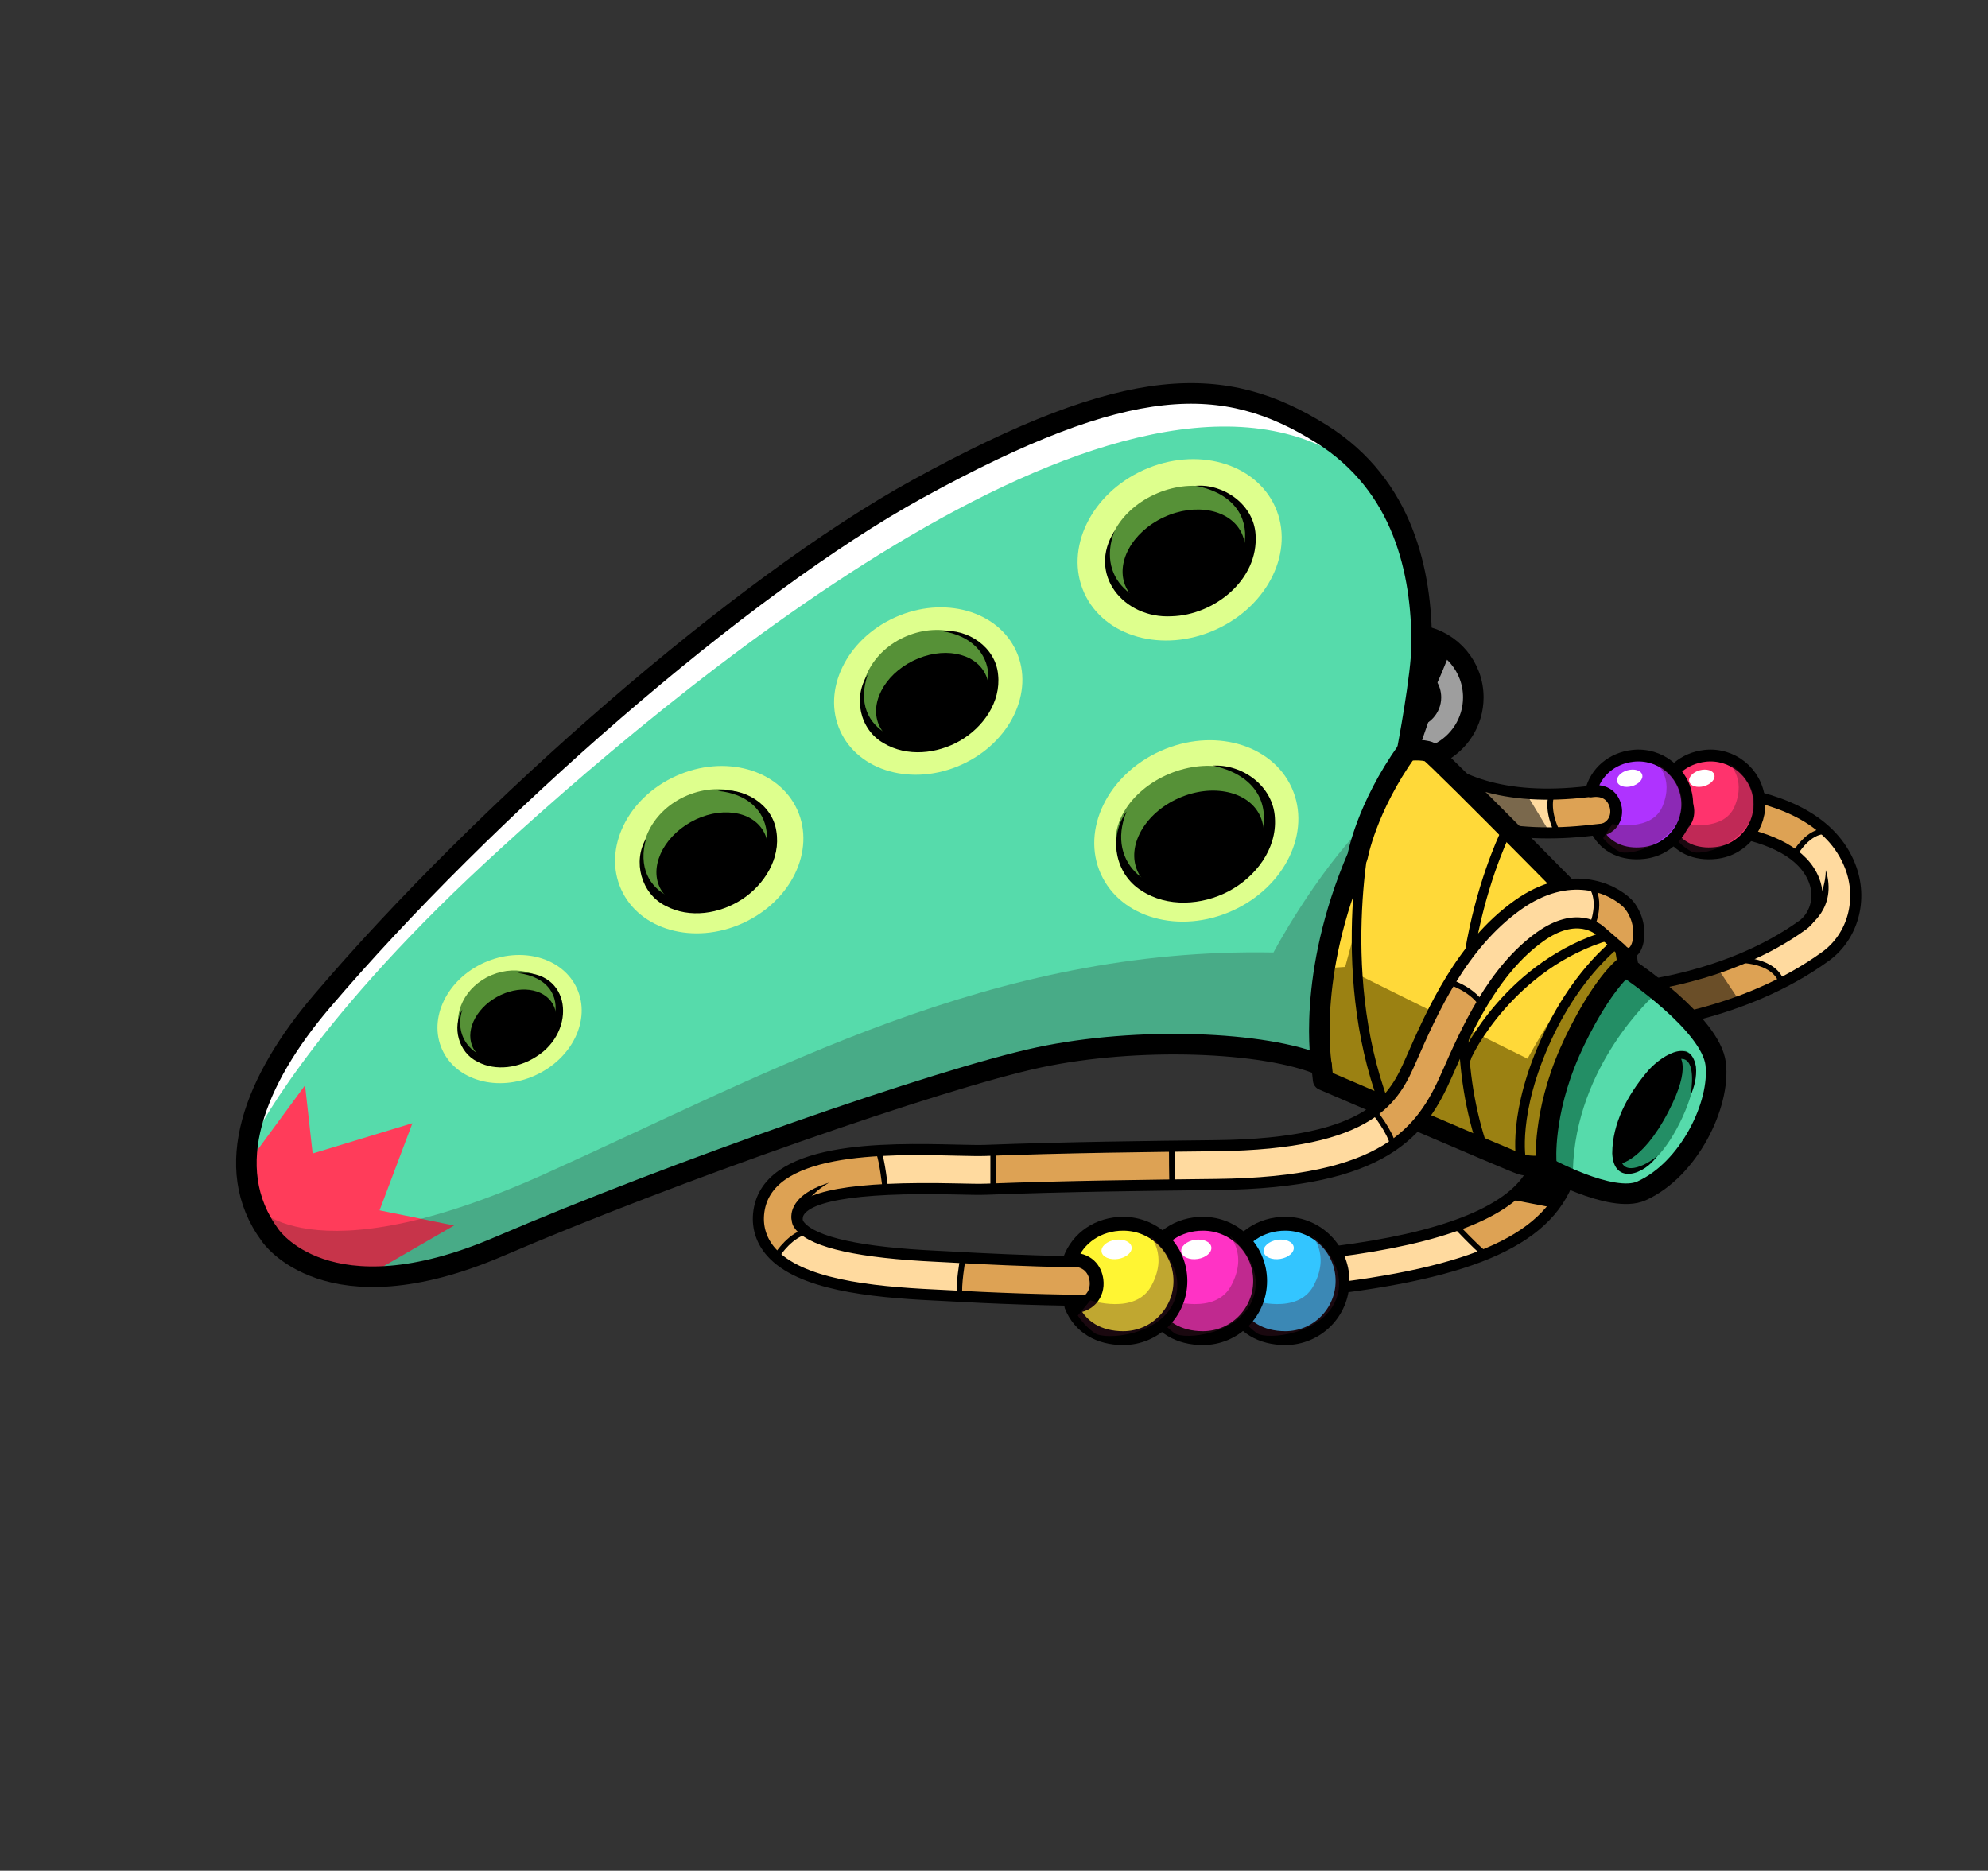 <?xml version="1.0" encoding="UTF-8"?><svg xmlns="http://www.w3.org/2000/svg" width="13.269cm" height="12.487cm" viewBox="0 0 376.126 353.951"><rect x="0" y="0" width="376.126" height="353.951" fill="#333333" stroke="none"/><defs><style>.cls-1{fill:#33c5ff;}.cls-1,.cls-2,.cls-3,.cls-4,.cls-5,.cls-6,.cls-7,.cls-8,.cls-9,.cls-10{stroke:#000;}.cls-1,.cls-3,.cls-4{stroke-width:2.621px;}.cls-1,.cls-3,.cls-4,.cls-5,.cls-6,.cls-7,.cls-9,.cls-10{stroke-linecap:round;stroke-linejoin:round;}.cls-11{fill:#4c192d;opacity:.35;}.cls-11,.cls-12,.cls-13{mix-blend-mode:multiply;}.cls-11,.cls-12,.cls-13,.cls-14,.cls-15,.cls-16,.cls-17,.cls-18,.cls-19,.cls-20,.cls-21,.cls-22,.cls-23,.cls-24{stroke-width:0px;}.cls-2,.cls-5,.cls-6,.cls-10{fill:none;}.cls-2,.cls-8{stroke-miterlimit:10;stroke-width:2.097px;}.cls-3{fill:#fff533;}.cls-4{fill:#ff33c5;}.cls-5{stroke-width:1.821px;}.cls-6{stroke-width:1.048px;}.cls-12{opacity:.52;}.cls-7{fill:#af33ff;}.cls-7,.cls-9{stroke-width:2.241px;}.cls-8{fill:#9e9e9e;}.cls-9{fill:#ff336d;}.cls-13{fill:#201d1e;opacity:.25;}.cls-10{stroke-width:3.888px;}.cls-25{isolation:isolate;}.cls-15{fill:#9b8112;}.cls-16{fill:#56dbab;}.cls-17{fill:#569137;}.cls-18{fill:#238e65;}.cls-19{fill:#deff8d;}.cls-20{fill:#dda254;}.cls-21{fill:#fff;}.cls-22{fill:#ffda9f;}.cls-23{fill:#ffd939;}.cls-24{fill:#ff3c5a;}</style></defs><g class="cls-25"><g id="Ocarina"><path class="cls-20" d="M309.279,194.097l-.561-7.318c.177-.014,18.241-1.541,32.349-11.758,2.114-1.531,3.529-4.936,2.143-8.48-3.989-10.201-24.241-11.584-41.864-9.48-32.12,3.841-43.565-14.382-45.128-24.552l7.251-1.137c.153.914,4.099,22.331,37.006,18.402,12.654-1.514,42.82-3.167,49.57,14.093,2.461,6.292.54,13.324-4.674,17.099-15.829,11.461-35.274,13.068-36.093,13.131Z"/><path class="cls-22" d="M329.64,181.554s5.794.783,7.203,3.915c0,0,10.491-3.758,13.466-11.118s-2.975-15.189-5.324-17.381c0,0-4.228,1.253-5.637,4.541,0,0,4.401,3.282,4.228,8.299-.157,4.541-5.167,7.516-13.936,11.744Z"/><path class="cls-22" d="M293.469,150.394s-.313,3.915,1.409,7.046l-8.299-.313-7.673-8.925s9.239,2.505,14.563,2.192Z"/><path class="cls-2" d="M309.279,194.097l-.561-7.318c.177-.014,18.241-1.541,32.349-11.758,2.114-1.531,3.529-4.936,2.143-8.48-3.989-10.201-24.241-11.584-41.864-9.48-32.12,3.841-43.565-14.382-45.128-24.552l7.251-1.137c.153.914,4.099,22.331,37.006,18.402,12.654-1.514,42.82-3.167,49.57,14.093,2.461,6.292.54,13.324-4.674,17.099-15.829,11.461-35.274,13.068-36.093,13.131Z"/><path class="cls-6" d="M328.709,181.663s7.35-.294,8.527,4.704"/><path class="cls-14" d="M342.004,175.335s5.707-3.424,3.424-10.73c0,0,.228,5.251-4.109,9.246l.685,1.484Z"/><path class="cls-6" d="M339.607,161.523s2.511-4.452,5.936-4.223"/><path class="cls-6" d="M317.462,155.701s.114-4.908.457-6.506"/><path class="cls-6" d="M294.404,156.957s-1.712-3.424-.913-6.392"/><polygon class="cls-12" points="288.76 150.151 292.919 157.002 286.313 157.002 279.217 148.682 288.76 150.151"/><polygon class="cls-12" points="324.972 183.182 328.887 189.055 320.323 192.236 312.983 185.874 324.972 183.182"/><path class="cls-9" d="M332.814,151.159c.572,5.077-3.079,9.657-8.156,10.229-3.878.437-7.185-.976-8.918-4.221,2.712-.12,4.135-2.324,3.567-4.614-.419-1.69-1.793-3.266-4.653-2.82.893-3.663,3.966-6.284,7.931-6.731,5.077-.572,9.657,3.079,10.229,8.156Z"/><path class="cls-11" d="M318.694,155.906s7.472,1.572,9.513-3.377c2.271-5.506-1.281-8.204-1.281-8.204,0,0,6.225,3.572,4.725,9.501-1.499,5.929-9.841,8.294-11.692,7.264-1.85-1.03-3.008-2.51-3.008-2.51l1.742-2.674Z"/><ellipse class="cls-21" cx="321.985" cy="147.243" rx="2.459" ry="1.559" transform="translate(-27.585 91.068) rotate(-15.445)"/><path class="cls-7" d="M319.164,151.159c.572,5.077-3.079,9.657-8.156,10.229-3.878.437-7.185-.976-8.918-4.221,2.712-.12,4.135-2.324,3.567-4.614-.419-1.69-1.793-3.266-4.653-2.82.893-3.663,3.966-6.284,7.931-6.731,5.077-.572,9.657,3.079,10.229,8.156Z"/><path class="cls-11" d="M305.044,155.906s7.472,1.572,9.513-3.377c2.271-5.506-1.281-8.204-1.281-8.204,0,0,6.225,3.572,4.725,9.501s-9.841,8.294-11.692,7.264-3.008-2.51-3.008-2.51l1.742-2.674Z"/><ellipse class="cls-21" cx="308.335" cy="147.243" rx="2.459" ry="1.559" transform="translate(-28.078 87.432) rotate(-15.445)"/><path class="cls-16" d="M151.07,107.15s-42.661,33.437-63.03,53.806c-20.37,20.37-36.511,36.127-39.586,51.885-3.075,15.758,6.149,31.515,24.597,28.825,18.448-2.69,44.198-13.452,54.959-18.832s49.963-18.448,62.646-21.907c12.683-3.459,36.127-3.843,45.735-2.306s13.836,2.306,13.836,2.306c0,0,0-23.829,7.302-39.97,7.302-16.142,12.299-37.664,11.53-46.504s-9.993-29.593-29.593-37.664c-19.601-8.071-62.646,6.534-88.396,30.362Z"/><path class="cls-24" d="M48.393,218.009l9.321-12.667,1.434,12.906,18.88-5.736-6.214,16.49,14.101,2.868-16.968,9.799s-24.377-2.629-20.553-23.66Z"/><ellipse class="cls-19" cx="223.188" cy="104.03" rx="19.814" ry="16.568" transform="translate(-23.034 100.888) rotate(-24.26)"/><ellipse class="cls-19" cx="226.338" cy="157.216" rx="19.814" ry="16.568" transform="translate(-44.608 106.879) rotate(-24.26)"/><ellipse class="cls-19" cx="175.619" cy="130.753" rx="18.282" ry="15.287" transform="translate(-38.214 83.703) rotate(-24.26)"/><ellipse class="cls-19" cx="134.183" cy="160.757" rx="18.282" ry="15.287" transform="translate(-54.201 69.328) rotate(-24.26)"/><ellipse class="cls-19" cx="96.409" cy="192.816" rx="14.001" ry="11.707" transform="translate(-70.709 56.638) rotate(-24.26)"/><path class="cls-16" d="M307.651,180.99s-15.575,19.405-15.575,38.554c0,0,4.596,3.83,12.511,5.362,7.915,1.532,15.32-4.085,18.128-13.532,2.809-9.447,3.064-12.511-1.277-17.107s-13.788-13.277-13.788-13.277Z"/><path class="cls-23" d="M250.203,203.97s-2.553-20.937,4.596-37.533c0,0,4.341-11.234,7.404-17.107,3.064-5.873,8.17-8.426,10.468-7.149s35.235,36.512,35.235,36.512l.255,4.085s-7.915,4.596-11.745,15.32c-3.83,10.724-4.341,21.448-4.341,21.448l-1.787,1.021-40.086-16.596Z"/><path class="cls-8" d="M267.581,135.426l-.859,6.155s8.445,3.721,11.307-4.294-4.294-15.315-4.294-15.315l-4.723,5.582-1.431,7.872Z"/><path class="cls-13" d="M47.9,227.845s10.267,14.495,55.07-5.686c43.712-19.689,84.61-42.943,137.968-41.948,0,0,7.6-14.43,17.572-24.601,0,0-4.786,12.963-6.781,22.935s-2.593,22.935-2.593,22.935c0,0-12.963-4.587-25.926-4.188-12.963.399-37.094,5.185-53.647,10.37-16.553,5.185-23.932,6.581-41.881,14.359-17.949,7.778-26.636,10.699-36.097,14.758-18.035,7.738-36.904,5.624-43.685-8.934Z"/><path class="cls-18" d="M313.029,188.254s-15.006,13.266-15.441,33.275l-4.35-1.305s.652-16.311,6.09-26.098,7.829-11.527,7.829-11.527l5.872,5.655Z"/><path class="cls-18" d="M306.287,215.657s-2.61,5.22,1.305,5.872,7.869-3.976,10.696-10.065c2.827-6.09,3.223-11.466.831-12.553s-12.179,10.439-12.831,16.746Z"/><path class="cls-21" d="M47.81,215.696s10.049-21.04,43.964-52.443c33.915-31.403,119.017-103.63,162.353-76.623,0,0-9.735-9.107-21.982-11.305-12.247-2.198-45.22,5.967-71.285,24.494s-88.87,75.681-97.035,86.358c-8.165,10.677-15.701,22.296-16.016,29.519Z"/><path class="cls-15" d="M251.079,183.182l3.426-.245,2.202-8.074.245,9.543,32.053,15.904s9.053-16.883,16.149-21.287l2.498,1.967s-8.226,9.511-11.234,17.107c-3.008,7.596-5.7,23.5-5.7,23.5l-41.106-18.596s1.223-18.596,1.468-19.819Z"/><path class="cls-14" d="M313.551,218.694c-2.339,3.519-8.243,5.649-8.519-.467.029-5.74,2.902-11.001,6.485-15.299,2.158-2.702,8.35-7.058,9.356-1.083.184,1.954-.302,3.776-1.026,5.443,1.264-7.871-1.772-9.26-6.824-3.074-3.125,4.003-5.869,8.897-6.366,14-.376,4.779,4.76,2.406,6.895.481h0Z"/><path class="cls-10" d="M51.087,233.686s10.696,16.197,43.396,2.139c32.7-14.058,83.43-31.783,102.072-35.756s42.785-3.056,53.481,1.528l.306,2.75s35.45,15.28,37.284,15.891,4.278.306,4.278.306c0,0,13,7.316,18.647,4.785,9.017-4.042,14.97-16.398,14.053-24.038-.917-7.64-16.503-18.031-16.503-18.031l-.611-3.973s-35.756-36.367-36.978-36.978-4.278-.306-4.278-.306c0,0,2.75-14.331,2.75-20.17,0-13.447-3.362-29.949-18.947-39.729-18.328-11.5-36.367-11.613-76.401,10.391-33.352,18.331-82.077,60.958-112.753,96.969-12.626,14.822-19.268,31.385-9.794,44.22Z"/><path class="cls-10" d="M250.035,201.598s-2.968-16.812,6.824-39.58c0,0,1.626-9.139,9.373-20.013"/><path class="cls-10" d="M292.541,219.8s-.725-8.948,4.44-20.735c2.197-5.014,6.369-12.675,10.299-16.114"/><path class="cls-5" d="M258.986,154.917s-6.816,27.924,2.858,53.869"/><path class="cls-5" d="M285.151,156.896s-15.171,29.903-4.397,60.905"/><path class="cls-5" d="M287.79,219.56s-1.767-8.941,5.023-23.473c2.855-6.11,7.198-12.767,13.174-17.792"/><path class="cls-5" d="M277.434,200.143c0-.622,8.396-17.724,26.897-23.166"/><path class="cls-14" d="M305.948,220.305s4.519,0,9.696-9.942c4.604-8.843,1.972-10.682,1.972-10.682,0,0-4.026.986-7.806,6.82s-4.273,12.243-3.862,13.804Z"/><path class="cls-14" d="M267.386,137.691c2.96-.242,5.287-2.721,5.287-5.744,0-2.449-1.527-4.541-3.682-5.376l-1.605,11.12Z"/><path class="cls-10" d="M269.13,120.317c5.477,1.039,9.618,5.851,9.618,11.63,0,4.635-2.664,8.648-6.545,10.592"/><path class="cls-14" d="M274.353,123.396s-2.953,7.58-3.445,7.58-2.756-.689-2.756-.984.689-10.336.689-10.041,5.513,3.445,5.513,3.445Z"/><polygon class="cls-14" points="270.711 135.21 268.545 141.51 266.182 141.608 267.462 134.422 270.711 135.21"/><path class="cls-20" d="M210.832,246.077c-12.017,0-23.326-.453-32.378-.975-.44-.025-.981-.051-1.607-.08-12.301-.583-25.6-2.009-30.964-8.159-1.78-2.04-2.597-4.504-2.363-7.126,1.155-12.958,23.942-12.434,37.555-12.121,2.225.051,4.147.095,5.318.051,15.162-.576,30.974-.754,43.681-.897,29.882-.335,33.791-9.219,36.931-16.358,4.003-9.098,9.485-21.558,20.127-29.158,9.756-6.968,17.888-3.247,20.827-.309,0,0,1.617,1.615,2.01,4.344.556,3.865-1.339,6.593-3.307,4.225l-3.847-3.335c-.443-.412-4.526-3.877-11.418,1.047-9.001,6.429-14.014,17.823-17.674,26.142-4.719,10.725-11.603,20.382-43.568,20.741-12.662.142-28.421.319-43.484.892-1.39.054-3.322.009-5.766-.048-19.595-.451-29.714,1.378-30.075,5.435-.056.633.113,1.111.584,1.651,2.674,3.067,11.348,4.968,25.781,5.652.654.031,1.22.058,1.681.084,63.863,3.684,105.242-1.922,111.448-16.903l6.16,3.08c-4.991,12.048-21.62,17.898-53.037,20.784-10.701.983-21.938,1.341-32.615,1.341Z"/><path class="cls-6" d="M212.789,239.029s.114,5.822.342,6.735"/><path class="cls-6" d="M247.033,237.774s.342,5.707.342,6.164"/><path class="cls-14" d="M285.729,226.93l7.648,1.484s3.476-4.128,3.108-4.461-7.445-3.187-7.445-3.187c0,0,1.141,1.484-3.31,6.164Z"/><path class="cls-14" d="M149.79,230.78s-1.247-4.444,7.095-7.017c0,0-5.302,2.729-5.068,6.783l-2.027.234Z"/><ellipse class="cls-17" cx="223.017" cy="102.882" rx="13.818" ry="10.384" transform="translate(-22.439 94.364) rotate(-22.777)"/><ellipse class="cls-17" cx="225.438" cy="156.508" rx="14.878" ry="10.94" transform="translate(-43.012 99.484) rotate(-22.777)"/><ellipse class="cls-17" cx="175.752" cy="130.445" rx="12.939" ry="10.94" transform="translate(-36.796 78.215) rotate(-22.777)"/><ellipse class="cls-17" cx="134.273" cy="160.575" rx="12.939" ry="10.94" transform="translate(-51.696 64.506) rotate(-22.777)"/><ellipse class="cls-17" cx="96.308" cy="192.37" rx="9.834" ry="8.544" transform="translate(-66.966 52.287) rotate(-22.777)"/><path class="cls-14" d="M226.225,91.916c5.329-.415,10.96,3.547,11.325,9.175.622,8.593-7.826,15.306-15.909,15.513-9.054.49-16.014-7.97-10.757-16.182-3.788,9.758,5.154,16.017,14.115,13.222,11.937-3.425,15.648-18.942,1.226-21.728h0Z"/><ellipse class="cls-14" cx="223.982" cy="105.999" rx="12.078" ry="8.975" transform="translate(-23.811 104.415) rotate(-24.959)"/><path class="cls-14" d="M229.441,144.861c5.66-.318,11.447,3.884,11.767,9.857.413,5.969-3.703,11.259-8.769,13.923-5.053,2.641-11.572,3.088-16.497-.141-5.092-3.205-6.221-10.225-2.802-14.947-4.157,10.209,5.15,16.955,14.635,14.166,12.628-3.401,16.803-19.675,1.666-22.858h0Z"/><ellipse class="cls-14" cx="226.837" cy="159.651" rx="12.72" ry="9.452" transform="translate(-45.345 106.166) rotate(-24.021)"/><path class="cls-14" d="M178.171,119.404c4.914-.502,10.203,3.034,10.666,8.225.574,5.219-2.848,10.003-7.195,12.518-4.337,2.495-10.036,3.118-14.469.461-4.561-2.588-5.819-8.789-2.986-13.005-3.785,10.823,8.055,15.661,16.306,10.559,9.037-5.057,9.048-17.1-2.322-18.757h0Z"/><ellipse class="cls-14" cx="176.412" cy="132.464" rx="11.162" ry="8.294" transform="translate(-40.455 92.006) rotate(-26.335)"/><path class="cls-14" d="M135.793,149.638c4.88-.765,10.352,2.48,11.093,7.64.853,5.18-2.306,10.142-6.511,12.887-4.196,2.724-9.854,3.653-14.424,1.238-4.693-2.339-6.283-8.463-3.681-12.826-3.197,11.011,8.886,15.205,16.851,9.666,8.752-5.536,8.115-17.562-3.328-18.605h0Z"/><ellipse class="cls-14" cx="134.739" cy="162.773" rx="11.162" ry="8.294" transform="translate(-62.578 87.17) rotate(-29.418)"/><path class="cls-14" d="M97.919,184.085c10.282-.72,11.234,11.072,3.535,15.837-3.238,2.102-7.603,2.819-11.128.955-3.605-1.769-4.851-6.569-2.84-9.896-1.862,5.699,2.688,10.203,8.338,9.242,9.626-1.246,13.994-14.603,2.096-16.138h0Z"/><ellipse class="cls-14" cx="97.106" cy="194.22" rx="8.612" ry="6.399" transform="translate(-82.876 72.74) rotate(-29.418)"/><path class="cls-22" d="M274.496,185.795s4.081,1.933,5.585,3.867c0,0,13.963-19.548,21.374-14.715,0,0,1.396-4.296-.43-6.981,0,0-13.533-2.9-26.529,17.829Z"/><path class="cls-6" d="M301.253,175.107s1.941-4.566-.228-7.534"/><path class="cls-6" d="M274.086,185.722s4.223,1.256,6.164,4.223"/><path class="cls-22" d="M221.64,217.336l.249,6.358s13.963.997,23.562-.748,17.952-6.607,17.952-6.607c0,0-1.745-4.239-3.241-5.61,0,0-4.862,2.493-9.724,3.865-4.862,1.371-13.215,2.244-17.204,2.369s-11.594.374-11.594.374Z"/><polygon class="cls-22" points="166.039 218.084 167.41 224.567 187.98 224.317 187.855 217.959 166.039 218.084"/><path class="cls-22" d="M146.716,237.532s2.867-3.74,5.61-4.488c0,0,2.244,1.995,7.48,2.743s22.074,2.356,22.074,2.356c0,0-.329,5.439-.205,7.06,0,0-29.973-1.936-34.959-7.671Z"/><path class="cls-6" d="M259.932,210.264s3.082,3.767,3.653,6.506"/><path class="cls-6" d="M221.806,224.076c-.114-.342-.114-6.735-.114-6.735"/><line class="cls-6" x1="187.905" y1="224.304" x2="187.905" y2="218.369"/><path class="cls-6" d="M167.472,224.647s-.571-5.022-1.141-6.392"/><path class="cls-6" d="M147.154,237.317s2.511-3.881,5.707-4.338"/><path class="cls-6" d="M182.156,238.159s-.913,5.251-.571,7.077"/><path class="cls-22" d="M250.359,237.504s7.55-.961,14.138-2.745,10.707-2.883,10.707-2.883l5.216,4.804s-7.275,3.843-14.001,5.079-12.903,1.922-12.903,1.922l-3.157-6.177Z"/><path class="cls-6" d="M275.684,232.18s3.653,3.881,4.908,4.794"/><path class="cls-2" d="M210.832,246.077c-12.017,0-23.326-.453-32.378-.975-.44-.025-.981-.051-1.607-.08-12.301-.583-25.6-2.009-30.964-8.159-1.78-2.04-2.597-4.504-2.363-7.126,1.155-12.958,23.942-12.434,37.555-12.121,2.225.051,4.147.095,5.318.051,15.162-.576,30.974-.754,43.681-.897,29.882-.335,33.791-9.219,36.931-16.358,4.003-9.098,9.485-21.558,20.127-29.158,9.756-6.968,17.888-3.247,20.827-.309,0,0,1.617,1.615,2.01,4.344.556,3.865-1.339,6.593-3.307,4.225l-3.847-3.335c-.443-.412-4.526-3.877-11.418,1.047-9.001,6.429-14.014,17.823-17.674,26.142-4.719,10.725-11.603,20.382-43.568,20.741-12.662.142-28.421.319-43.484.892-1.39.054-3.322.009-5.766-.048-19.595-.451-29.714,1.378-30.075,5.435-.056.633.113,1.111.584,1.651,2.674,3.067,11.348,4.968,25.781,5.652.654.031,1.22.058,1.681.084,63.863,3.684,105.242-1.922,111.448-16.903l6.16,3.08c-4.991,12.048-21.62,17.898-53.037,20.784-10.701.983-21.938,1.341-32.615,1.341Z"/><path class="cls-1" d="M254.003,242.36c0,5.977-4.845,10.821-10.821,10.821-4.565,0-8.223-2.076-9.813-6.075,3.168.216,5.111-2.16,4.751-4.895-.266-2.019-1.656-4.032-5.039-3.888,1.519-4.141,5.434-6.785,10.101-6.785,5.977,0,10.821,4.845,10.821,10.821Z"/><path class="cls-11" d="M236.969,246.026s8.479,2.806,11.5-2.678c3.361-6.102-.413-9.704-.413-9.704,0,0,7.294,5.401,4.775,12.097-2.52,6.695-13.054,7.917-15.069,6.477s-3.168-3.312-3.168-3.312l2.376-2.88Z"/><ellipse class="cls-21" cx="241.929" cy="236.389" rx="2.876" ry="1.824" transform="translate(-34.042 40.815) rotate(-9.012)"/><path class="cls-4" d="M238.414,242.36c0,5.977-4.845,10.821-10.821,10.821-4.565,0-8.223-2.076-9.813-6.075,3.168.216,5.111-2.16,4.751-4.895-.266-2.019-1.656-4.032-5.039-3.888,1.519-4.141,5.434-6.785,10.101-6.785,5.977,0,10.821,4.845,10.821,10.821Z"/><path class="cls-11" d="M221.379,246.026s8.479,2.806,11.5-2.678c3.361-6.102-.413-9.704-.413-9.704,0,0,7.099,5.401,4.579,12.097-2.52,6.695-12.858,7.917-14.874,6.477-2.016-1.44-3.168-3.312-3.168-3.312l2.376-2.88Z"/><ellipse class="cls-21" cx="226.339" cy="236.389" rx="2.876" ry="1.824" transform="translate(-34.235 38.373) rotate(-9.012)"/><path class="cls-3" d="M223.332,242.36c0,5.977-4.845,10.821-10.821,10.821-4.565,0-8.223-2.076-9.813-6.075,3.168.216,5.111-2.16,4.751-4.895-.266-2.019-1.656-4.032-5.039-3.888,1.519-4.141,5.434-6.785,10.101-6.785,5.977,0,10.821,4.845,10.821,10.821Z"/><path class="cls-11" d="M206.297,246.026s8.479,2.806,11.5-2.678c3.361-6.102-.413-9.704-.413-9.704,0,0,7.355,5.676,4.836,12.371-2.52,6.695-13.115,7.642-15.131,6.203s-3.168-3.312-3.168-3.312l2.376-2.88Z"/><ellipse class="cls-21" cx="211.258" cy="236.389" rx="2.876" ry="1.824" transform="translate(-34.421 36.01) rotate(-9.012)"/></g></g></svg>